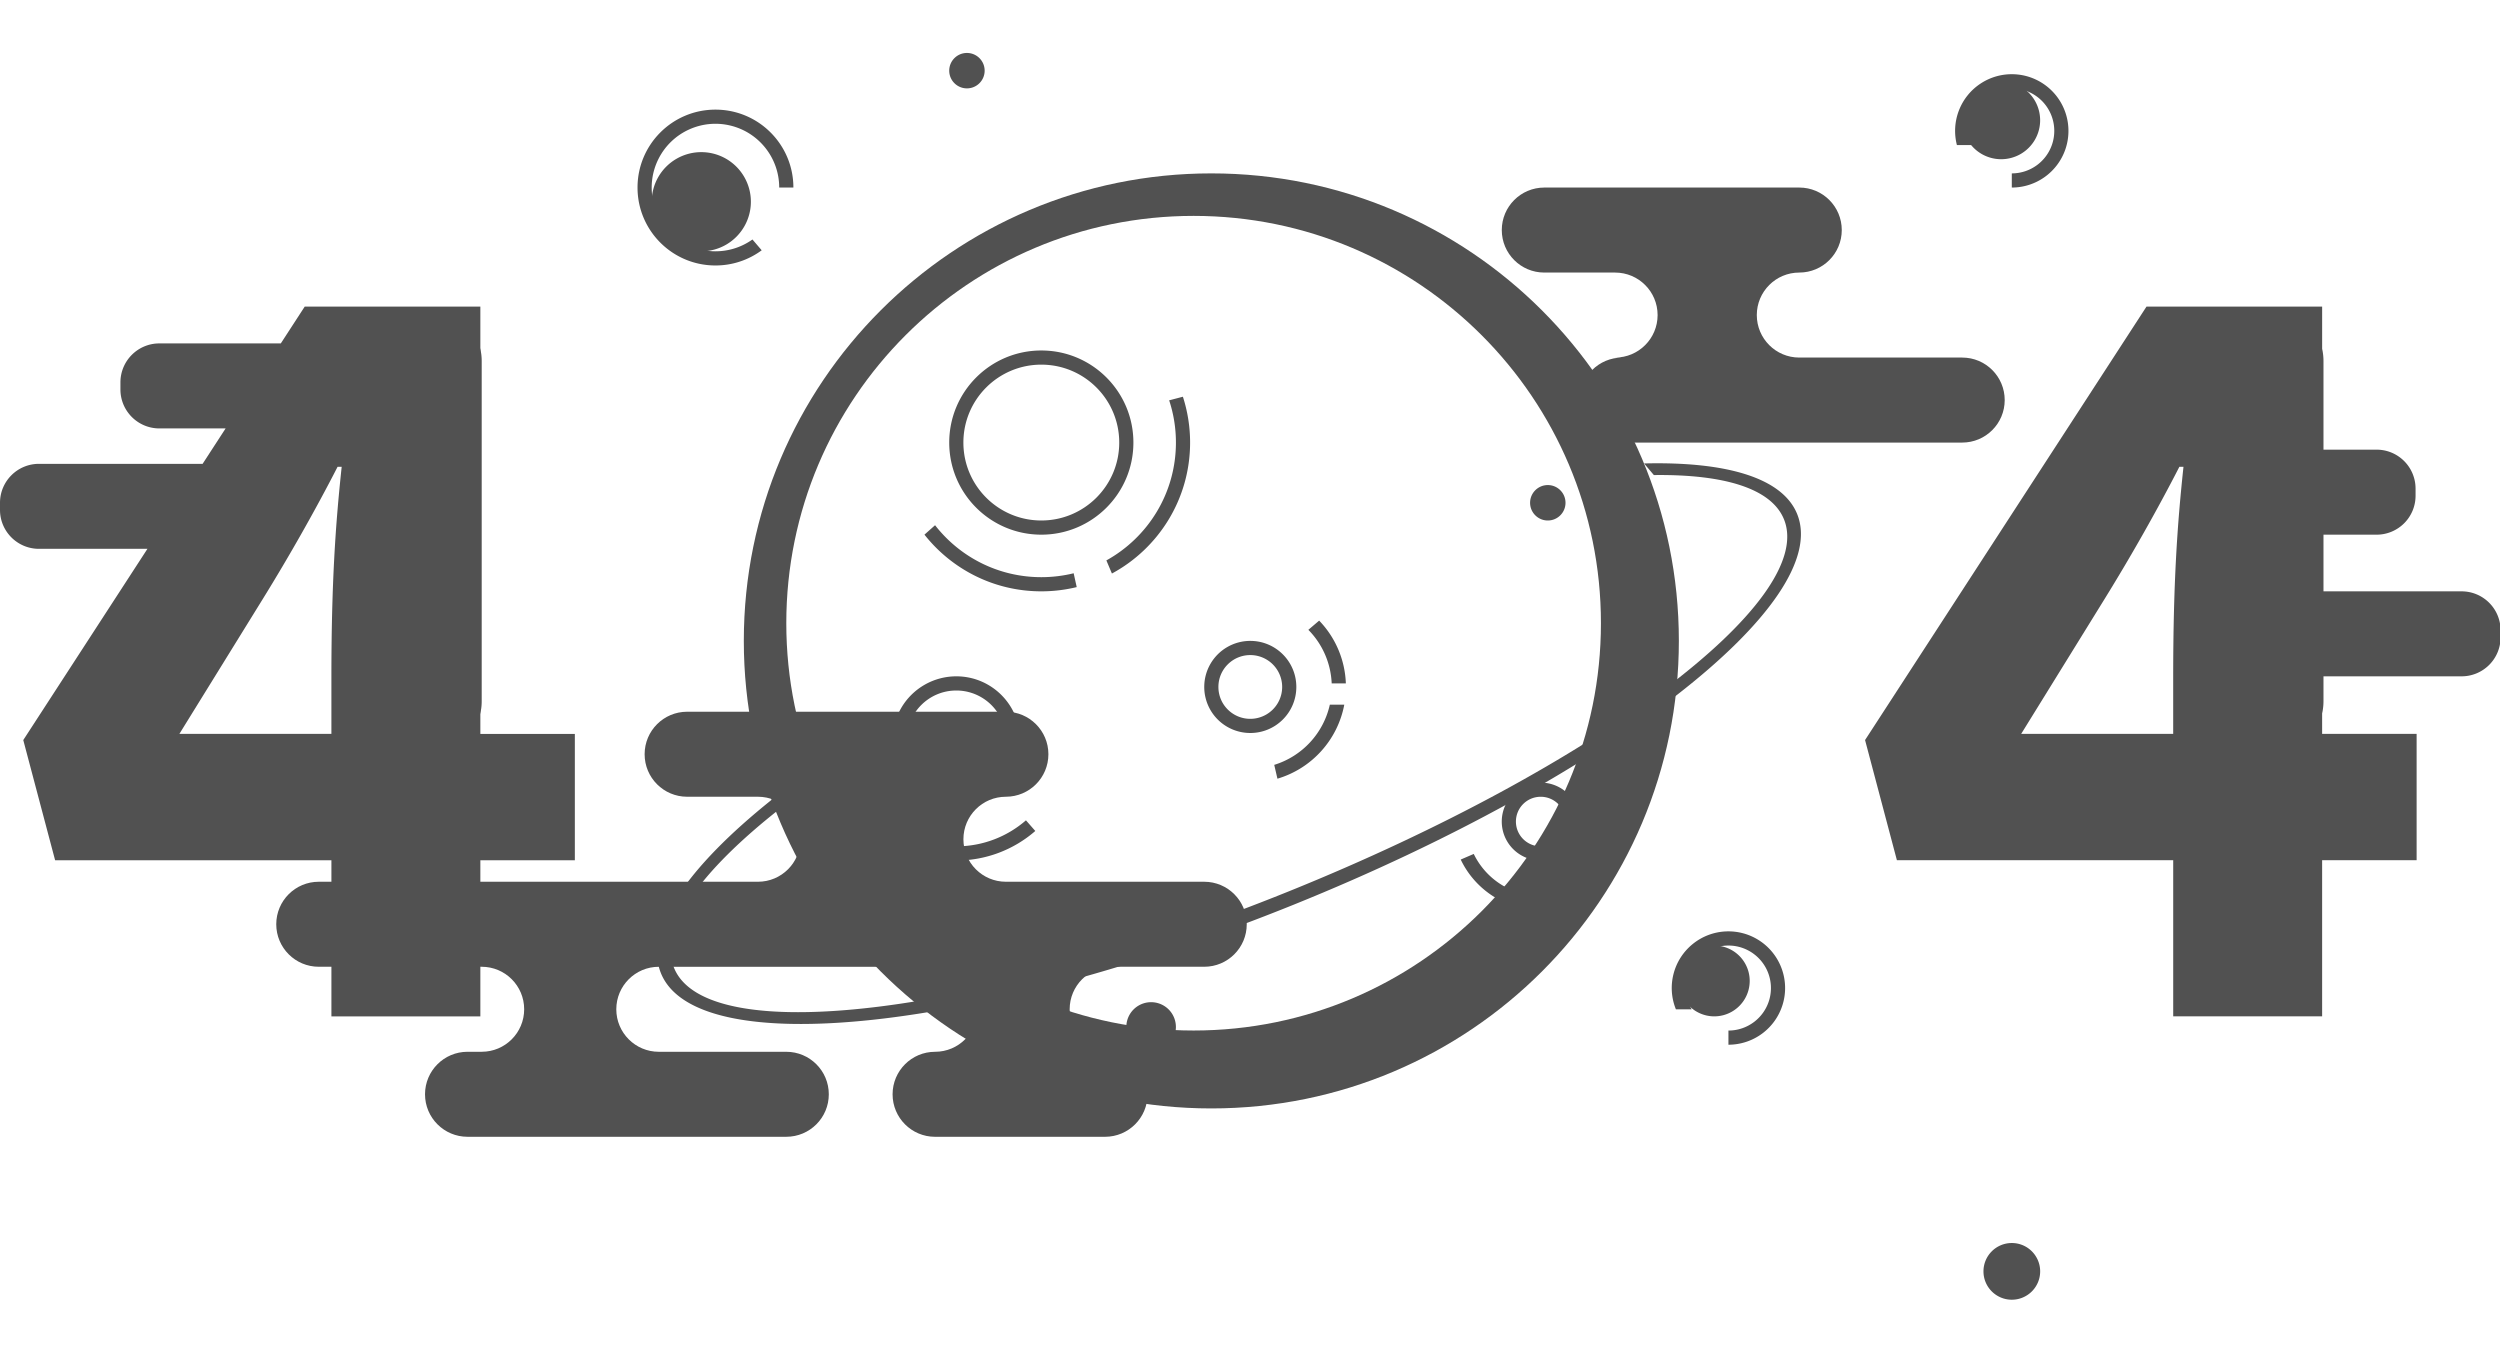 <?xml version="1.0" standalone="no"?><!DOCTYPE svg PUBLIC "-//W3C//DTD SVG 1.1//EN" "http://www.w3.org/Graphics/SVG/1.1/DTD/svg11.dtd"><svg t="1647090705714" class="icon" viewBox="0 0 1892 1024" version="1.1" xmlns="http://www.w3.org/2000/svg" p-id="23724" xmlns:xlink="http://www.w3.org/1999/xlink" width="369.531" height="200"><defs><style type="text/css"></style></defs><path d="M1227.675 270.61h-5.353c17.765 0 32.156-14.403 32.156-32.168s-14.404-32.168-32.156-32.168h-53.617c-17.765 0-32.156-14.403-32.156-32.168s14.404-32.155 32.156-32.168H1361.7c17.765 0 32.155 14.403 32.155 32.168s-14.403 32.168-32.155 32.168c-17.765 0-32.155 14.403-32.155 32.168s14.39 32.168 32.155 32.168h123.307c17.765 0 32.155 14.403 32.155 32.168s-14.403 32.168-32.155 32.168h-257.332c-17.765 0-32.155-14.403-32.155-32.168s14.39-32.168 32.155-32.168zM841.684 731.656c-17.765 0-32.168 14.403-32.168 32.168s14.403 32.168 32.168 32.168h-5.366c17.765 0 32.156 14.403 32.156 32.168s-14.404 32.155-32.156 32.168H707.66c-17.765 0-32.155-14.403-32.155-32.168s14.403-32.168 32.155-32.168c17.765 0 32.155-14.403 32.155-32.168s-14.39-32.168-32.155-32.168h-209.08c-17.764 0-32.168 14.403-32.168 32.168s14.404 32.168 32.168 32.168h96.492c17.765 0 32.168 14.403 32.168 32.168s-14.403 32.155-32.168 32.155H353.823c-17.765 0-32.168-14.403-32.168-32.168s14.403-32.168 32.168-32.168h10.718c17.765 0 32.156-14.403 32.156-32.168s-14.39-32.168-32.156-32.168H241.235c-17.765 0-32.168-14.403-32.168-32.168s14.403-32.168 32.168-32.168h332.399c17.765 0 32.155-14.404 32.155-32.168 0-17.765-14.39-32.168-32.155-32.168h-53.618c-17.765 0-32.168-14.404-32.168-32.169 0-17.764 14.403-32.168 32.168-32.168h241.248c17.765 0 32.168 14.404 32.168 32.168 0 17.765-14.403 32.156-32.168 32.169-17.765 0-32.155 14.403-32.155 32.168 0 17.764 14.39 32.168 32.155 32.168h150.109c17.765 0 32.168 14.403 32.168 32.168s-14.403 32.168-32.168 32.168h-69.689z m0 0" fill="#515151" p-id="23725"></path><path d="M916.726 131.22c-195.4 0-353.81 158.41-353.81 353.822 0 195.414 158.41 353.823 353.823 353.823 195.413 0 353.823-158.41 353.823-353.823 0-195.413-158.41-353.823-353.836-353.823zM903.33 779.894c-170.24 0-308.26-138.007-308.26-308.247 0-170.253 138.02-308.26 308.26-308.26s308.26 138.007 308.26 308.26c0 170.24-138.02 308.247-308.26 308.247z" fill="#515151" p-id="23726"></path><path d="M584.068 605.22c-64.155 51.304-96.996 98.858-83.885 131.271 27.177 67.258 241.7 44.012 479.16-51.937 237.459-95.935 407.931-228.24 380.754-295.499-11.093-27.474-53.463-39.848-115.872-38.322l7.408 8.792c53.333-0.672 89.044 10.15 98.495 33.538 24.954 61.764-142.868 187.811-374.833 281.536C743.331 768.323 535.053 794.22 510.1 732.457c-11.817-29.233 19.562-72.882 80.511-120.682l-6.542-6.555zM111.58 415.354H29.479C13.2 415.354 0 402.153 0 385.874v-5.365a29.433 29.433 0 0 1 8.637-20.842 29.477 29.477 0 0 1 20.842-8.637H153.34l17.403-26.802h-50.127c-16.278 0-29.478-13.2-29.478-29.492v-5.353c0-16.278 13.2-29.491 29.478-29.491h91.902l18.088-27.85h132.926v323.375h71.512v95.612h-71.512v118.16H250.815V651.03H41.71l-24.1-90.945 93.97-144.73z m147.006-62.061h-3.116c-16.317 31.87-36.538 67.633-56.747 100.28l-62.965 101.83h115.044v-42.757c0.013-71.511 3.116-115.82 7.784-159.353z m0 0" fill="#515151" p-id="23727"></path><path d="M340.428 249.16c16.084 0 24.126 8.042 24.126 24.126v257.332c0 16.084-8.042 24.126-24.126 24.126-16.084 0-24.126-8.042-24.126-24.126V273.286c0-16.084 8.042-24.126 24.126-24.126z m1416.96 91.139h41.232a29.433 29.433 0 0 1 20.842 8.637 29.485 29.485 0 0 1 8.637 20.855v5.365a29.485 29.485 0 0 1-29.48 29.492h-41.23v42.887h105.567a29.433 29.433 0 0 1 20.842 8.636 29.432 29.432 0 0 1 8.637 20.842v5.353a29.433 29.433 0 0 1-8.637 20.842 29.477 29.477 0 0 1-20.842 8.637h-105.568v43.559h71.512v95.612h-71.512v118.16h-112.704v-118.16h-209.106l-24.1-90.945 212.997-328.042h132.926V340.3z m-104.934 12.994h-3.116c-16.317 31.87-36.538 67.633-56.746 100.28l-62.966 101.83h115.045v-42.757c0.013-71.511 3.116-115.82 7.783-159.353z m0 0" fill="#515151" p-id="23728"></path><path d="M1734.284 249.16c16.084 0 24.126 8.042 24.126 24.126v257.332c0 16.084-8.042 24.126-24.126 24.126-16.084 0-24.126-8.042-24.126-24.126V273.286c0.013-16.084 8.055-24.126 24.126-24.126zM1485.007 91.01a29.489 29.489 0 0 0 14.74 25.535 29.52 29.52 0 0 0 29.491 0 29.49 29.49 0 0 0 0-51.071 29.52 29.52 0 0 0-29.492 0 29.462 29.462 0 0 0-14.74 25.535z m0 0" fill="#515151" p-id="23729"></path><path d="M1480.986 109.77c-4.577-17.752 2.625-36.46 17.946-46.546 15.308-10.085 35.348-9.322 49.842 1.914 14.494 11.222 20.247 30.422 14.326 47.786-5.935 17.352-22.239 29.014-40.572 29.014v-10.719c14.015 0 26.401-9.076 30.642-22.432a32.173 32.173 0 0 0-12.089-36.008 32.17 32.17 0 0 0-37.973 0.62c-11.171 8.456-15.593 23.17-10.925 36.37h-11.197z m-987.772 42.9a37.54 37.54 0 0 0 18.76 32.503 37.508 37.508 0 0 0 37.534 0 37.54 37.54 0 0 0 0-65.008 37.57 37.57 0 0 0-37.534 0 37.508 37.508 0 0 0-18.76 32.504z m0 0" fill="#515151" p-id="23730"></path><path d="M600.436 141.938h-10.73c0-22.264-15.245-41.645-36.875-46.895-21.644-5.25-44.063 4.99-54.265 24.786-10.2 19.794-5.533 43.998 11.3 58.582 16.835 14.585 41.452 15.748 59.592 2.832l6.995 8.171a58.69 58.69 0 0 1-35 11.494c-32.569 0-58.97-26.401-58.97-58.97 0-32.57 26.401-58.97 58.97-58.97 32.582 0 58.983 26.4 58.983 58.97z m670.126 600.436c0 9.58 5.107 18.424 13.407 23.208a26.758 26.758 0 0 0 26.803 0 26.818 26.818 0 0 0 13.407-23.208c0-9.58-5.107-18.424-13.407-23.208a26.822 26.822 0 0 0-26.803 0 26.777 26.777 0 0 0-13.407 23.208z m0 0" fill="#515151" p-id="23731"></path><path d="M1268.312 763.824c-7.072-17.48-1.9-37.534 12.761-49.403 14.649-11.87 35.336-12.787 50.98-2.237 15.632 10.538 22.549 30.06 17.041 48.097a42.877 42.877 0 0 1-41.012 30.358v-10.718c14.559 0 27.307-9.775 31.07-23.842a32.164 32.164 0 0 0-14.986-36.176c-12.606-7.28-28.534-5.185-38.826 5.107-10.292 10.292-12.386 26.22-5.107 38.827h-11.921zM718.377 53.488c0 7.396 6 13.395 13.395 13.395 7.409 0 13.408-5.999 13.408-13.395 0-7.408-6-13.407-13.408-13.407-7.395 0-13.395 5.999-13.395 13.407z m439.596 327.021c0 7.409 6 13.408 13.408 13.408 7.396 0 13.395-6 13.395-13.408 0-7.408-6-13.408-13.395-13.408s-13.408 6-13.408 13.408z m-305.57 396.71a18.764 18.764 0 0 0 9.373 16.252 18.797 18.797 0 0 0 18.773 0 18.764 18.764 0 0 0 9.374-16.252c0-6.71-3.581-12.904-9.374-16.253a18.797 18.797 0 0 0-18.773 0 18.764 18.764 0 0 0-9.374 16.253z m648.688 184.953c0 11.843 9.606 21.45 21.45 21.45s21.45-9.607 21.45-21.45-9.607-21.45-21.45-21.45c-11.857 0.013-21.45 9.607-21.45 21.45zM788.066 404.635c-38.49 0-69.689-31.198-69.689-69.702 0-38.49 31.199-69.689 69.69-69.689s69.688 31.199 69.688 69.69c0.013 38.49-31.198 69.701-69.689 69.701z m0-10.731c32.57 0 58.97-26.402 58.97-58.97 0-32.57-26.4-58.971-58.97-58.971-32.569 0-58.97 26.401-58.97 58.97 0 32.57 26.401 58.97 58.97 58.97z m26.79 50.411a113.32 113.32 0 0 1-26.79 3.207c-35.866 0-67.814-16.783-88.436-42.9l8.029-7.137c18.631 23.932 47.722 39.318 80.407 39.318 8.443 0 16.653-1.034 24.488-2.96l2.302 10.472z m26.647-10.266l-4.202-9.93c31.38-17.35 52.635-50.786 52.635-89.186 0-11.17-1.797-21.915-5.12-31.96l10.395-2.729a112.851 112.851 0 0 1 5.456 34.69c-0.012 42.847-23.945 80.096-59.164 99.115z m104.714 120.682a34.854 34.854 0 0 1-30.177-17.428 34.87 34.87 0 0 1 0-34.845 34.853 34.853 0 0 1 30.177-17.429c19.252 0 34.845 15.606 34.845 34.845 0 19.265-15.593 34.857-34.845 34.857z m0-10.718a24.125 24.125 0 1 0 0-48.252c-13.33 0-24.126 10.796-24.126 24.126s10.796 24.126 24.126 24.126z m72.327-26.802h-10.719a61.446 61.446 0 0 0-17.661-40.56l8.171-6.969a72.179 72.179 0 0 1 20.209 47.529z m-1.19 16.084c-5.042 26.673-24.565 48.29-50.592 56.022l-2.418-10.473a61.768 61.768 0 0 0 42.072-45.55h10.938z m-293.611 75.054a48.275 48.275 0 0 1-41.8-24.126 48.293 48.293 0 0 1 0-48.252 48.259 48.259 0 0 1 41.8-24.126c26.647 0 48.24 21.605 48.24 48.252s-21.606 48.252-48.24 48.252z m0-10.718a37.54 37.54 0 0 0 32.504-18.76 37.508 37.508 0 0 0 0-37.534 37.54 37.54 0 0 0-32.504-18.76c-20.726 0-37.52 16.807-37.52 37.533 0 20.713 16.794 37.508 37.52 37.52z m-78.106 9.477l8.74-6.284c13.964 23.751 39.797 39.693 69.353 39.693 20.17 0 38.594-7.421 52.713-19.691l7.072 8.055a90.858 90.858 0 0 1-59.798 22.355c-33.112 0-62.125-17.688-78.08-44.128z m520.378 44.128a29.489 29.489 0 0 1-25.535-14.74 29.497 29.497 0 0 1 0-29.479 29.462 29.462 0 0 1 25.535-14.739c16.291 0 29.48 13.2 29.48 29.479 0.012 16.278-13.189 29.479-29.48 29.479z m0-10.719c10.37 0 18.76-8.404 18.76-18.76 0-10.37-8.403-18.76-18.76-18.76-10.369 0-18.76 8.403-18.76 18.76s8.404 18.76 18.76 18.76z m-60.535 9.995l9.853-4.254a56.294 56.294 0 0 0 50.695 31.793 56.12 56.12 0 0 0 14.985-2.017l3.233 10.227a66.84 66.84 0 0 1-18.23 2.508c-26.713-0.013-49.778-15.644-60.536-38.257z m0 0" fill="#515151" p-id="23732"></path></svg>